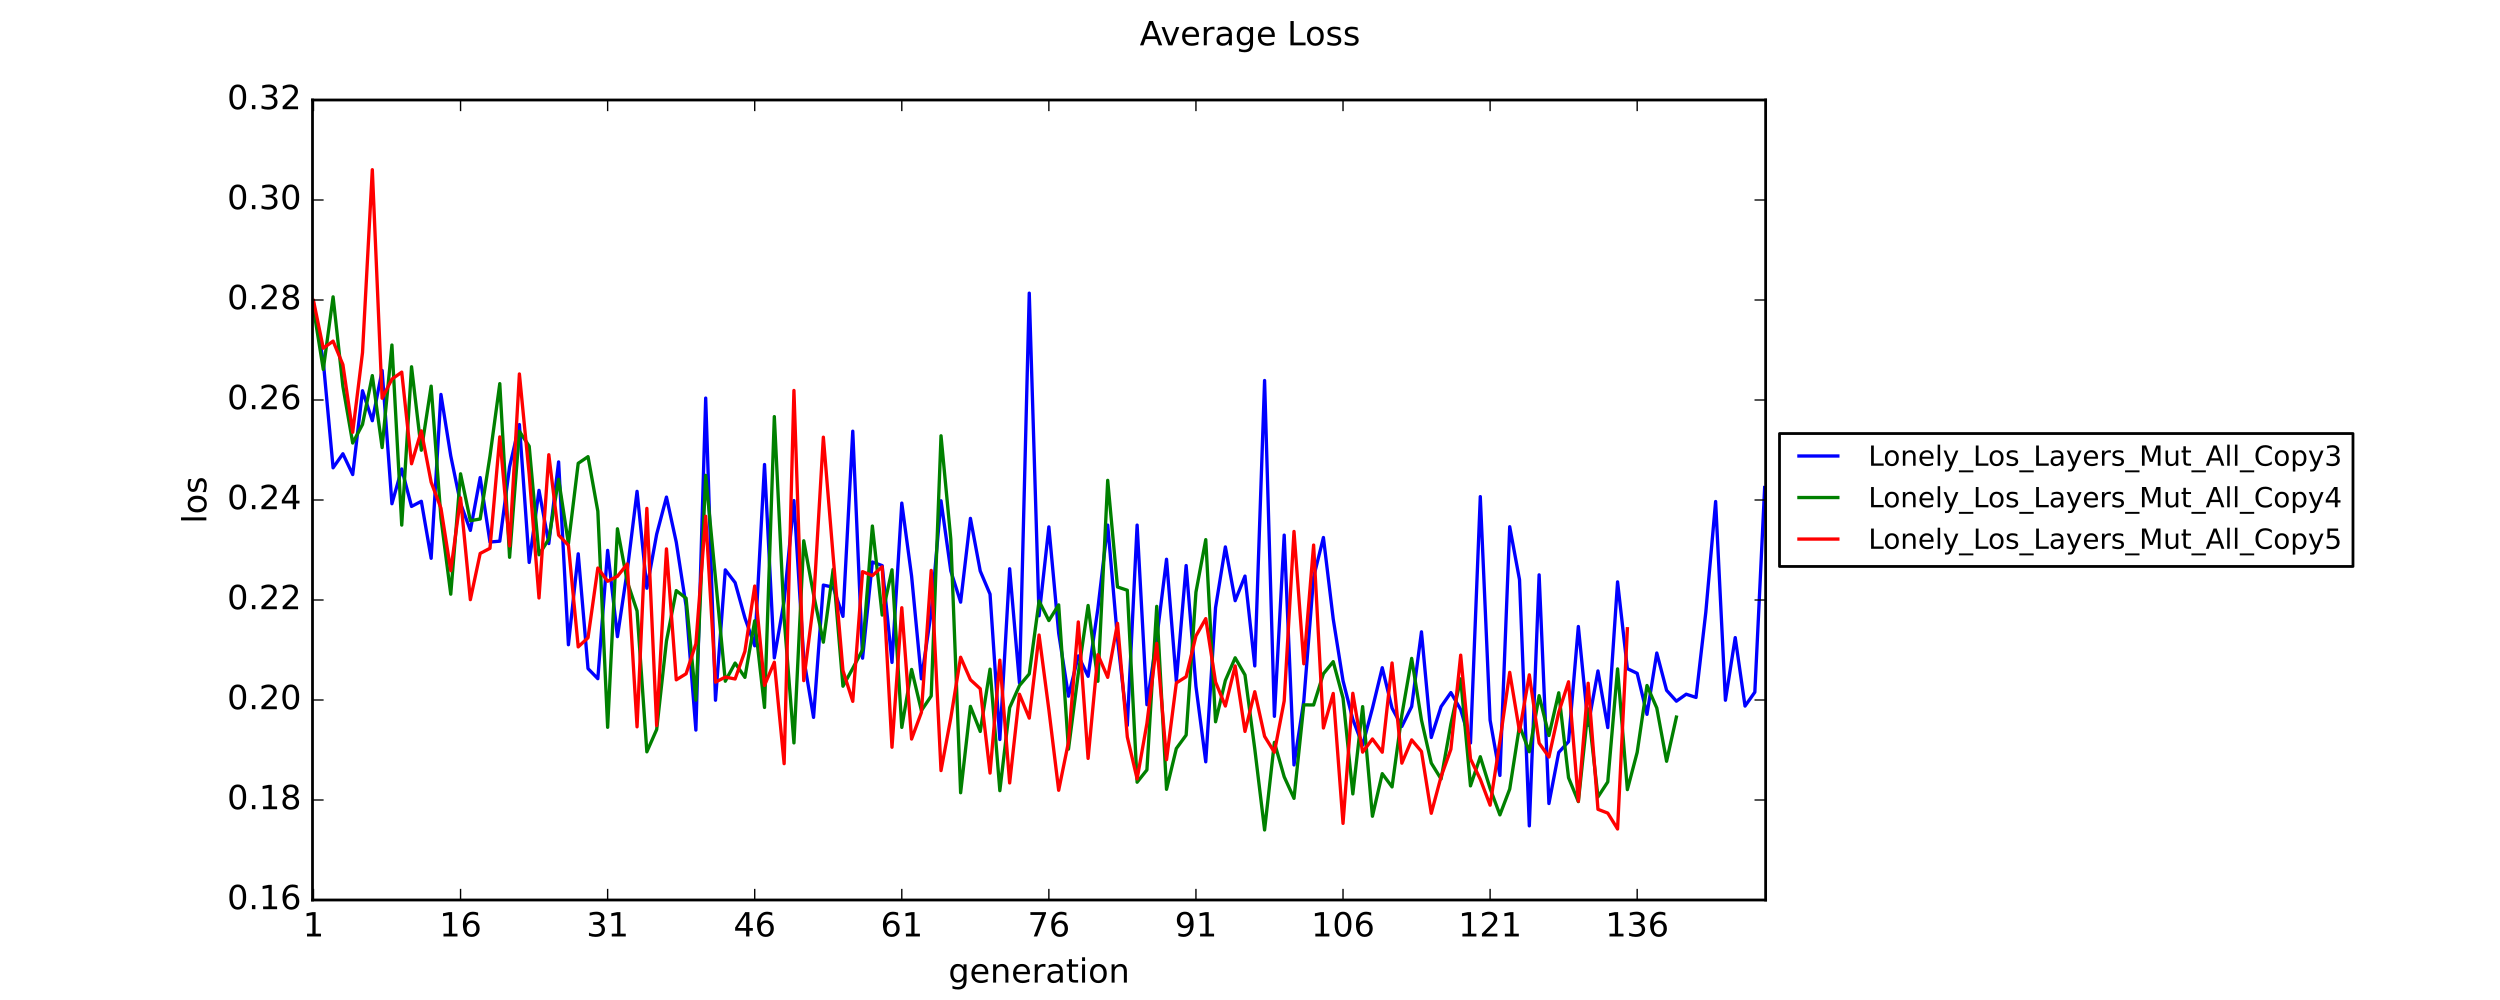<?xml version="1.0" encoding="utf-8" standalone="no"?>
<!DOCTYPE svg PUBLIC "-//W3C//DTD SVG 1.1//EN"
  "http://www.w3.org/Graphics/SVG/1.1/DTD/svg11.dtd">
<!-- Created with matplotlib (https://matplotlib.org/) -->
<svg height="360pt" version="1.1" viewBox="0 0 900 360" width="900pt" xmlns="http://www.w3.org/2000/svg" xmlns:xlink="http://www.w3.org/1999/xlink">
 <defs>
  <style type="text/css">
*{stroke-linecap:butt;stroke-linejoin:round;}
  </style>
 </defs>
 <g id="figure_1">
  <g id="patch_1">
   <path d="M 0 360 
L 900 360 
L 900 0 
L 0 0 
z
" style="fill:#ffffff;"/>
  </g>
  <g id="axes_1">
   <g id="patch_2">
    <path d="M 112.5 324 
L 635.625 324 
L 635.625 36 
L 112.5 36 
z
" style="fill:#ffffff;"/>
   </g>
   <g id="line2d_1">
    <path clip-path="url(#pf8abac9717)" d="M 112.853 109.121 
L 116.383 130.158 
L 119.913 168.405 
L 123.443 163.358 
L 126.972 170.836 
L 130.502 140.671 
L 134.032 151.451 
L 137.562 133.378 
L 141.092 181.333 
L 144.622 168.834 
L 148.152 182.313 
L 151.681 180.472 
L 155.211 200.977 
L 158.741 142.008 
L 162.271 164.129 
L 165.801 181.214 
L 169.331 190.937 
L 172.861 171.935 
L 176.39 195.135 
L 179.92 194.818 
L 183.45 168.052 
L 186.98 152.843 
L 190.51 202.47 
L 194.04 176.537 
L 197.57 195.673 
L 201.099 166.302 
L 204.629 232.096 
L 208.159 199.381 
L 211.689 240.699 
L 215.219 244.321 
L 218.749 198.144 
L 222.279 229.178 
L 225.808 205.442 
L 229.338 176.893 
L 232.868 211.746 
L 236.398 192.337 
L 239.928 178.958 
L 243.458 195.199 
L 246.988 218.142 
L 250.517 262.82 
L 254.047 143.32 
L 257.577 252.076 
L 261.107 205.159 
L 264.637 209.735 
L 268.167 222.437 
L 271.697 232.484 
L 275.226 167.234 
L 278.756 236.822 
L 282.286 216.351 
L 285.816 180.212 
L 289.346 237.044 
L 292.876 258.245 
L 296.406 210.634 
L 299.935 211.386 
L 303.465 221.888 
L 306.995 155.237 
L 310.525 236.937 
L 314.055 202.325 
L 317.585 203.621 
L 321.115 238.458 
L 324.644 181.124 
L 328.174 207.425 
L 331.704 244.37 
L 335.234 220.485 
L 338.764 180.291 
L 342.294 205.564 
L 345.824 216.768 
L 349.353 186.622 
L 352.883 205.558 
L 356.413 213.898 
L 359.943 266.218 
L 363.473 204.762 
L 367.003 245.875 
L 370.533 105.54 
L 374.062 221.678 
L 377.592 189.692 
L 381.122 227.928 
L 384.652 250.623 
L 388.182 236.126 
L 391.712 243.465 
L 395.242 219.072 
L 398.772 189.038 
L 402.301 229.903 
L 405.831 261.135 
L 409.361 189.042 
L 412.891 253.688 
L 416.421 229.763 
L 419.951 201.338 
L 423.481 245.243 
L 427.01 203.604 
L 430.54 247.117 
L 434.07 274.242 
L 437.6 218.76 
L 441.13 196.899 
L 444.66 216.237 
L 448.19 207.397 
L 451.719 239.723 
L 455.249 136.993 
L 458.779 257.866 
L 462.309 192.652 
L 465.839 275.364 
L 469.369 252.299 
L 472.899 207.79 
L 476.428 193.51 
L 479.958 222.833 
L 483.488 245.067 
L 487.018 258.97 
L 490.548 268.228 
L 494.078 254.975 
L 497.608 240.381 
L 501.137 254.915 
L 504.667 261.513 
L 508.197 254.376 
L 511.727 227.467 
L 515.257 265.492 
L 518.787 254.383 
L 522.317 249.335 
L 525.846 255.465 
L 529.376 267.469 
L 532.906 178.79 
L 536.436 259.254 
L 539.966 279.148 
L 543.496 189.621 
L 547.026 208.696 
L 550.555 297.302 
L 554.085 206.954 
L 557.615 289.262 
L 561.145 270.853 
L 564.675 266.998 
L 568.205 225.55 
L 571.735 261.145 
L 575.264 241.549 
L 578.794 261.922 
L 582.324 209.479 
L 585.854 240.719 
L 589.384 242.402 
L 592.914 257.157 
L 596.444 235.088 
L 599.973 248.518 
L 603.503 252.42 
L 607.033 249.916 
L 610.563 251.078 
L 614.093 220.387 
L 617.623 180.554 
L 621.153 252.076 
L 624.682 229.548 
L 628.212 254.178 
L 631.742 249.173 
L 635.272 175.515 
L 635.272 175.515 
" style="fill:none;stroke:#0000ff;stroke-linecap:square;stroke-width:1.2;"/>
   </g>
   <g id="line2d_2">
    <path clip-path="url(#pf8abac9717)" d="M 112.853 111.08 
L 116.383 132.982 
L 119.913 106.871 
L 123.443 139.095 
L 126.972 159.483 
L 130.502 152.793 
L 134.032 135.228 
L 137.562 161.119 
L 141.092 124.215 
L 144.622 189.025 
L 148.152 132.043 
L 151.681 162.078 
L 155.211 139.02 
L 158.741 186.484 
L 162.271 213.892 
L 165.801 170.577 
L 169.331 187.459 
L 172.861 186.831 
L 176.39 164.202 
L 179.92 138.121 
L 183.45 200.619 
L 186.98 155.264 
L 190.51 160.649 
L 194.04 199.712 
L 197.57 194.048 
L 201.099 172.539 
L 204.629 195.704 
L 208.159 166.791 
L 211.689 164.402 
L 215.219 184.046 
L 218.749 261.824 
L 222.279 190.374 
L 225.808 209.403 
L 229.338 219.94 
L 232.868 270.649 
L 236.398 262.636 
L 239.928 230.768 
L 243.458 212.619 
L 246.988 215.364 
L 250.517 252.036 
L 254.047 171.133 
L 261.107 245.229 
L 264.637 238.711 
L 268.167 243.846 
L 271.697 223.498 
L 275.226 254.675 
L 278.756 149.988 
L 282.286 222.555 
L 285.816 267.437 
L 289.346 194.685 
L 292.876 213.983 
L 296.406 231.177 
L 299.935 204.968 
L 303.465 247.028 
L 306.995 240.601 
L 310.525 233.928 
L 314.055 189.378 
L 317.585 221.414 
L 321.115 205.135 
L 324.644 261.85 
L 328.174 241.007 
L 331.704 255.808 
L 335.234 250.56 
L 338.764 156.893 
L 342.294 194.161 
L 345.824 285.376 
L 349.353 254.302 
L 352.883 263.312 
L 356.413 240.908 
L 359.943 284.632 
L 363.473 254.754 
L 367.003 246.809 
L 370.533 242.617 
L 374.062 216.365 
L 377.592 223.394 
L 381.122 217.765 
L 384.652 269.685 
L 388.182 242.465 
L 391.712 217.983 
L 395.242 245.25 
L 398.772 172.933 
L 402.301 211.315 
L 405.831 212.487 
L 409.361 281.594 
L 412.891 277.168 
L 416.421 218.3 
L 419.951 284.152 
L 423.481 269.462 
L 427.01 264.632 
L 430.54 213.165 
L 434.07 194.279 
L 437.6 259.833 
L 441.13 244.954 
L 444.66 236.814 
L 448.19 242.972 
L 451.719 269.614 
L 455.249 298.781 
L 458.779 267.263 
L 462.309 279.652 
L 465.839 287.395 
L 469.369 253.74 
L 472.899 253.79 
L 476.428 242.543 
L 479.958 238.196 
L 483.488 251.302 
L 487.018 285.799 
L 490.548 254.396 
L 494.078 293.84 
L 497.608 278.52 
L 501.137 283.281 
L 504.667 257.405 
L 508.197 237.033 
L 511.727 259.219 
L 515.257 274.709 
L 518.787 280.433 
L 522.317 260.646 
L 525.846 244.385 
L 529.376 282.908 
L 532.906 272.424 
L 536.436 283.825 
L 539.966 293.351 
L 543.496 284.064 
L 547.026 261.304 
L 550.555 270.614 
L 554.085 250.45 
L 557.615 264.781 
L 561.145 249.411 
L 564.675 279.985 
L 568.205 288.572 
L 571.735 255.231 
L 575.264 286.894 
L 578.794 281.485 
L 582.324 240.806 
L 585.854 284.251 
L 589.384 270.835 
L 592.914 246.786 
L 596.444 254.873 
L 599.973 274.05 
L 603.503 258.153 
L 603.503 258.153 
" style="fill:none;stroke:#008000;stroke-linecap:square;stroke-width:1.2;"/>
   </g>
   <g id="line2d_3">
    <path clip-path="url(#pf8abac9717)" d="M 112.853 108.209 
L 116.383 125.349 
L 119.913 122.809 
L 123.443 131.264 
L 126.972 155.614 
L 130.502 126.939 
L 134.032 61.1 
L 137.562 143.352 
L 141.092 136.484 
L 144.622 133.97 
L 148.152 166.944 
L 151.681 155.121 
L 155.211 173.587 
L 158.741 182.944 
L 162.271 205.446 
L 165.801 179.243 
L 169.331 215.868 
L 172.861 199.24 
L 176.39 197.387 
L 179.92 157.289 
L 183.45 196.538 
L 186.98 134.63 
L 190.51 170.813 
L 194.04 215.266 
L 197.57 163.71 
L 201.099 192.644 
L 204.629 196.294 
L 208.159 232.878 
L 211.689 229.579 
L 215.219 204.506 
L 218.749 209.246 
L 222.279 207.472 
L 225.808 203.037 
L 229.338 261.649 
L 232.868 183.03 
L 236.398 261.212 
L 239.928 197.605 
L 243.458 244.734 
L 246.988 242.562 
L 250.517 231.767 
L 254.047 185.862 
L 257.577 245.562 
L 261.107 243.747 
L 264.637 244.432 
L 268.167 234.476 
L 271.697 210.982 
L 275.226 246.728 
L 278.756 238.415 
L 282.286 274.908 
L 285.816 140.576 
L 289.346 245.019 
L 292.876 217.048 
L 296.406 157.394 
L 299.935 200.289 
L 303.465 241.394 
L 306.995 252.478 
L 310.525 205.797 
L 314.055 207.223 
L 317.585 204.054 
L 321.115 268.994 
L 324.644 218.789 
L 328.174 266.051 
L 331.704 256.469 
L 335.234 205.356 
L 338.764 277.402 
L 342.294 258.424 
L 345.824 236.608 
L 349.353 244.707 
L 352.883 247.944 
L 356.413 278.303 
L 359.943 237.657 
L 363.473 281.852 
L 367.003 249.927 
L 370.533 258.52 
L 374.062 228.62 
L 377.592 255.516 
L 381.122 284.494 
L 384.652 267.163 
L 388.182 223.913 
L 391.712 273.015 
L 395.242 235.695 
L 398.772 243.841 
L 402.301 224.402 
L 405.831 265.318 
L 409.361 280.399 
L 412.891 260.459 
L 416.421 231.634 
L 419.951 273.479 
L 423.481 245.861 
L 427.01 243.625 
L 430.54 228.932 
L 434.07 222.709 
L 437.6 245.531 
L 441.13 254.166 
L 444.66 239.738 
L 448.19 263.305 
L 451.719 249.025 
L 455.249 265.085 
L 458.779 270.805 
L 462.309 252.34 
L 465.839 191.335 
L 469.369 238.961 
L 472.899 196.229 
L 476.428 262.073 
L 479.958 249.65 
L 483.488 296.406 
L 487.018 249.593 
L 490.548 270.761 
L 494.078 266.035 
L 497.608 270.795 
L 501.137 238.677 
L 504.667 274.731 
L 508.197 266.367 
L 511.727 270.54 
L 515.257 292.779 
L 518.787 279.594 
L 522.317 269.738 
L 525.846 235.86 
L 529.376 273.197 
L 532.906 280.536 
L 536.436 289.859 
L 539.966 266.848 
L 543.496 242.05 
L 547.026 263.316 
L 550.555 242.948 
L 554.085 267.51 
L 557.615 272.522 
L 561.145 256.419 
L 564.675 245.444 
L 568.205 288.42 
L 571.735 245.979 
L 575.264 291.356 
L 578.794 292.714 
L 582.324 298.432 
L 585.854 226.356 
L 585.854 226.356 
" style="fill:none;stroke:#ff0000;stroke-linecap:square;stroke-width:1.2;"/>
   </g>
   <g id="patch_3">
    <path d="M 112.5 324 
L 112.5 36 
" style="fill:none;stroke:#000000;stroke-linecap:square;stroke-linejoin:miter;"/>
   </g>
   <g id="patch_4">
    <path d="M 635.625 324 
L 635.625 36 
" style="fill:none;stroke:#000000;stroke-linecap:square;stroke-linejoin:miter;"/>
   </g>
   <g id="patch_5">
    <path d="M 112.5 324 
L 635.625 324 
" style="fill:none;stroke:#000000;stroke-linecap:square;stroke-linejoin:miter;"/>
   </g>
   <g id="patch_6">
    <path d="M 112.5 36 
L 635.625 36 
" style="fill:none;stroke:#000000;stroke-linecap:square;stroke-linejoin:miter;"/>
   </g>
   <g id="matplotlib.axis_1">
    <g id="xtick_1">
     <g id="line2d_4">
      <defs>
       <path d="M 0 0 
L 0 -4 
" id="md877c5c57e" style="stroke:#000000;stroke-width:0.5;"/>
      </defs>
      <g>
       <use style="stroke:#000000;stroke-width:0.5;" x="112.853" xlink:href="#md877c5c57e" y="324"/>
      </g>
     </g>
     <g id="line2d_5">
      <defs>
       <path d="M 0 0 
L 0 4 
" id="m4c1aae0051" style="stroke:#000000;stroke-width:0.5;"/>
      </defs>
      <g>
       <use style="stroke:#000000;stroke-width:0.5;" x="112.853" xlink:href="#m4c1aae0051" y="36"/>
      </g>
     </g>
     <g id="text_1">
      <!-- 1 -->
      <defs>
       <path d="M 12.406 8.297 
L 28.516 8.297 
L 28.516 63.922 
L 10.984 60.406 
L 10.984 69.391 
L 28.422 72.906 
L 38.281 72.906 
L 38.281 8.297 
L 54.391 8.297 
L 54.391 0 
L 12.406 0 
z
" id="DejaVuSans-49"/>
      </defs>
      <g transform="translate(109.035 337.118)scale(0.12 -0.12)">
       <use xlink:href="#DejaVuSans-49"/>
      </g>
     </g>
    </g>
    <g id="xtick_2">
     <g id="line2d_6">
      <g>
       <use style="stroke:#000000;stroke-width:0.5;" x="165.801" xlink:href="#md877c5c57e" y="324"/>
      </g>
     </g>
     <g id="line2d_7">
      <g>
       <use style="stroke:#000000;stroke-width:0.5;" x="165.801" xlink:href="#m4c1aae0051" y="36"/>
      </g>
     </g>
     <g id="text_2">
      <!-- 16 -->
      <defs>
       <path d="M 33.016 40.375 
Q 26.375 40.375 22.484 35.828 
Q 18.609 31.297 18.609 23.391 
Q 18.609 15.531 22.484 10.953 
Q 26.375 6.391 33.016 6.391 
Q 39.656 6.391 43.531 10.953 
Q 47.406 15.531 47.406 23.391 
Q 47.406 31.297 43.531 35.828 
Q 39.656 40.375 33.016 40.375 
z
M 52.594 71.297 
L 52.594 62.312 
Q 48.875 64.062 45.094 64.984 
Q 41.312 65.922 37.594 65.922 
Q 27.828 65.922 22.672 59.328 
Q 17.531 52.734 16.797 39.406 
Q 19.672 43.656 24.016 45.922 
Q 28.375 48.188 33.594 48.188 
Q 44.578 48.188 50.953 41.516 
Q 57.328 34.859 57.328 23.391 
Q 57.328 12.156 50.688 5.359 
Q 44.047 -1.422 33.016 -1.422 
Q 20.359 -1.422 13.672 8.266 
Q 6.984 17.969 6.984 36.375 
Q 6.984 53.656 15.188 63.938 
Q 23.391 74.219 37.203 74.219 
Q 40.922 74.219 44.703 73.484 
Q 48.484 72.75 52.594 71.297 
z
" id="DejaVuSans-54"/>
      </defs>
      <g transform="translate(158.166 337.118)scale(0.12 -0.12)">
       <use xlink:href="#DejaVuSans-49"/>
       <use x="63.623" xlink:href="#DejaVuSans-54"/>
      </g>
     </g>
    </g>
    <g id="xtick_3">
     <g id="line2d_8">
      <g>
       <use style="stroke:#000000;stroke-width:0.5;" x="218.749" xlink:href="#md877c5c57e" y="324"/>
      </g>
     </g>
     <g id="line2d_9">
      <g>
       <use style="stroke:#000000;stroke-width:0.5;" x="218.749" xlink:href="#m4c1aae0051" y="36"/>
      </g>
     </g>
     <g id="text_3">
      <!-- 31 -->
      <defs>
       <path d="M 40.578 39.312 
Q 47.656 37.797 51.625 33 
Q 55.609 28.219 55.609 21.188 
Q 55.609 10.406 48.188 4.484 
Q 40.766 -1.422 27.094 -1.422 
Q 22.516 -1.422 17.656 -0.516 
Q 12.797 0.391 7.625 2.203 
L 7.625 11.719 
Q 11.719 9.328 16.594 8.109 
Q 21.484 6.891 26.812 6.891 
Q 36.078 6.891 40.938 10.547 
Q 45.797 14.203 45.797 21.188 
Q 45.797 27.641 41.281 31.266 
Q 36.766 34.906 28.719 34.906 
L 20.219 34.906 
L 20.219 43.016 
L 29.109 43.016 
Q 36.375 43.016 40.234 45.922 
Q 44.094 48.828 44.094 54.297 
Q 44.094 59.906 40.109 62.906 
Q 36.141 65.922 28.719 65.922 
Q 24.656 65.922 20.016 65.031 
Q 15.375 64.156 9.812 62.312 
L 9.812 71.094 
Q 15.438 72.656 20.344 73.438 
Q 25.25 74.219 29.594 74.219 
Q 40.828 74.219 47.359 69.109 
Q 53.906 64.016 53.906 55.328 
Q 53.906 49.266 50.438 45.094 
Q 46.969 40.922 40.578 39.312 
z
" id="DejaVuSans-51"/>
      </defs>
      <g transform="translate(211.114 337.118)scale(0.12 -0.12)">
       <use xlink:href="#DejaVuSans-51"/>
       <use x="63.623" xlink:href="#DejaVuSans-49"/>
      </g>
     </g>
    </g>
    <g id="xtick_4">
     <g id="line2d_10">
      <g>
       <use style="stroke:#000000;stroke-width:0.5;" x="271.697" xlink:href="#md877c5c57e" y="324"/>
      </g>
     </g>
     <g id="line2d_11">
      <g>
       <use style="stroke:#000000;stroke-width:0.5;" x="271.697" xlink:href="#m4c1aae0051" y="36"/>
      </g>
     </g>
     <g id="text_4">
      <!-- 46 -->
      <defs>
       <path d="M 37.797 64.312 
L 12.891 25.391 
L 37.797 25.391 
z
M 35.203 72.906 
L 47.609 72.906 
L 47.609 25.391 
L 58.016 25.391 
L 58.016 17.188 
L 47.609 17.188 
L 47.609 0 
L 37.797 0 
L 37.797 17.188 
L 4.891 17.188 
L 4.891 26.703 
z
" id="DejaVuSans-52"/>
      </defs>
      <g transform="translate(264.062 337.118)scale(0.12 -0.12)">
       <use xlink:href="#DejaVuSans-52"/>
       <use x="63.623" xlink:href="#DejaVuSans-54"/>
      </g>
     </g>
    </g>
    <g id="xtick_5">
     <g id="line2d_12">
      <g>
       <use style="stroke:#000000;stroke-width:0.5;" x="324.644" xlink:href="#md877c5c57e" y="324"/>
      </g>
     </g>
     <g id="line2d_13">
      <g>
       <use style="stroke:#000000;stroke-width:0.5;" x="324.644" xlink:href="#m4c1aae0051" y="36"/>
      </g>
     </g>
     <g id="text_5">
      <!-- 61 -->
      <g transform="translate(317.009 337.118)scale(0.12 -0.12)">
       <use xlink:href="#DejaVuSans-54"/>
       <use x="63.623" xlink:href="#DejaVuSans-49"/>
      </g>
     </g>
    </g>
    <g id="xtick_6">
     <g id="line2d_14">
      <g>
       <use style="stroke:#000000;stroke-width:0.5;" x="377.592" xlink:href="#md877c5c57e" y="324"/>
      </g>
     </g>
     <g id="line2d_15">
      <g>
       <use style="stroke:#000000;stroke-width:0.5;" x="377.592" xlink:href="#m4c1aae0051" y="36"/>
      </g>
     </g>
     <g id="text_6">
      <!-- 76 -->
      <defs>
       <path d="M 8.203 72.906 
L 55.078 72.906 
L 55.078 68.703 
L 28.609 0 
L 18.312 0 
L 43.219 64.594 
L 8.203 64.594 
z
" id="DejaVuSans-55"/>
      </defs>
      <g transform="translate(369.957 337.118)scale(0.12 -0.12)">
       <use xlink:href="#DejaVuSans-55"/>
       <use x="63.623" xlink:href="#DejaVuSans-54"/>
      </g>
     </g>
    </g>
    <g id="xtick_7">
     <g id="line2d_16">
      <g>
       <use style="stroke:#000000;stroke-width:0.5;" x="430.54" xlink:href="#md877c5c57e" y="324"/>
      </g>
     </g>
     <g id="line2d_17">
      <g>
       <use style="stroke:#000000;stroke-width:0.5;" x="430.54" xlink:href="#m4c1aae0051" y="36"/>
      </g>
     </g>
     <g id="text_7">
      <!-- 91 -->
      <defs>
       <path d="M 10.984 1.516 
L 10.984 10.5 
Q 14.703 8.734 18.5 7.812 
Q 22.312 6.891 25.984 6.891 
Q 35.75 6.891 40.891 13.453 
Q 46.047 20.016 46.781 33.406 
Q 43.953 29.203 39.594 26.953 
Q 35.25 24.703 29.984 24.703 
Q 19.047 24.703 12.672 31.312 
Q 6.297 37.938 6.297 49.422 
Q 6.297 60.641 12.938 67.422 
Q 19.578 74.219 30.609 74.219 
Q 43.266 74.219 49.922 64.516 
Q 56.594 54.828 56.594 36.375 
Q 56.594 19.141 48.406 8.859 
Q 40.234 -1.422 26.422 -1.422 
Q 22.703 -1.422 18.891 -0.688 
Q 15.094 0.047 10.984 1.516 
z
M 30.609 32.422 
Q 37.25 32.422 41.125 36.953 
Q 45.016 41.5 45.016 49.422 
Q 45.016 57.281 41.125 61.844 
Q 37.25 66.406 30.609 66.406 
Q 23.969 66.406 20.094 61.844 
Q 16.219 57.281 16.219 49.422 
Q 16.219 41.5 20.094 36.953 
Q 23.969 32.422 30.609 32.422 
z
" id="DejaVuSans-57"/>
      </defs>
      <g transform="translate(422.905 337.118)scale(0.12 -0.12)">
       <use xlink:href="#DejaVuSans-57"/>
       <use x="63.623" xlink:href="#DejaVuSans-49"/>
      </g>
     </g>
    </g>
    <g id="xtick_8">
     <g id="line2d_18">
      <g>
       <use style="stroke:#000000;stroke-width:0.5;" x="483.488" xlink:href="#md877c5c57e" y="324"/>
      </g>
     </g>
     <g id="line2d_19">
      <g>
       <use style="stroke:#000000;stroke-width:0.5;" x="483.488" xlink:href="#m4c1aae0051" y="36"/>
      </g>
     </g>
     <g id="text_8">
      <!-- 106 -->
      <defs>
       <path d="M 31.781 66.406 
Q 24.172 66.406 20.328 58.906 
Q 16.5 51.422 16.5 36.375 
Q 16.5 21.391 20.328 13.891 
Q 24.172 6.391 31.781 6.391 
Q 39.453 6.391 43.281 13.891 
Q 47.125 21.391 47.125 36.375 
Q 47.125 51.422 43.281 58.906 
Q 39.453 66.406 31.781 66.406 
z
M 31.781 74.219 
Q 44.047 74.219 50.516 64.516 
Q 56.984 54.828 56.984 36.375 
Q 56.984 17.969 50.516 8.266 
Q 44.047 -1.422 31.781 -1.422 
Q 19.531 -1.422 13.062 8.266 
Q 6.594 17.969 6.594 36.375 
Q 6.594 54.828 13.062 64.516 
Q 19.531 74.219 31.781 74.219 
z
" id="DejaVuSans-48"/>
      </defs>
      <g transform="translate(472.036 337.118)scale(0.12 -0.12)">
       <use xlink:href="#DejaVuSans-49"/>
       <use x="63.623" xlink:href="#DejaVuSans-48"/>
       <use x="127.246" xlink:href="#DejaVuSans-54"/>
      </g>
     </g>
    </g>
    <g id="xtick_9">
     <g id="line2d_20">
      <g>
       <use style="stroke:#000000;stroke-width:0.5;" x="536.436" xlink:href="#md877c5c57e" y="324"/>
      </g>
     </g>
     <g id="line2d_21">
      <g>
       <use style="stroke:#000000;stroke-width:0.5;" x="536.436" xlink:href="#m4c1aae0051" y="36"/>
      </g>
     </g>
     <g id="text_9">
      <!-- 121 -->
      <defs>
       <path d="M 19.188 8.297 
L 53.609 8.297 
L 53.609 0 
L 7.328 0 
L 7.328 8.297 
Q 12.938 14.109 22.625 23.891 
Q 32.328 33.688 34.812 36.531 
Q 39.547 41.844 41.422 45.531 
Q 43.312 49.219 43.312 52.781 
Q 43.312 58.594 39.234 62.25 
Q 35.156 65.922 28.609 65.922 
Q 23.969 65.922 18.812 64.312 
Q 13.672 62.703 7.812 59.422 
L 7.812 69.391 
Q 13.766 71.781 18.938 73 
Q 24.125 74.219 28.422 74.219 
Q 39.75 74.219 46.484 68.547 
Q 53.219 62.891 53.219 53.422 
Q 53.219 48.922 51.531 44.891 
Q 49.859 40.875 45.406 35.406 
Q 44.188 33.984 37.641 27.219 
Q 31.109 20.453 19.188 8.297 
z
" id="DejaVuSans-50"/>
      </defs>
      <g transform="translate(524.983 337.118)scale(0.12 -0.12)">
       <use xlink:href="#DejaVuSans-49"/>
       <use x="63.623" xlink:href="#DejaVuSans-50"/>
       <use x="127.246" xlink:href="#DejaVuSans-49"/>
      </g>
     </g>
    </g>
    <g id="xtick_10">
     <g id="line2d_22">
      <g>
       <use style="stroke:#000000;stroke-width:0.5;" x="589.384" xlink:href="#md877c5c57e" y="324"/>
      </g>
     </g>
     <g id="line2d_23">
      <g>
       <use style="stroke:#000000;stroke-width:0.5;" x="589.384" xlink:href="#m4c1aae0051" y="36"/>
      </g>
     </g>
     <g id="text_10">
      <!-- 136 -->
      <g transform="translate(577.931 337.118)scale(0.12 -0.12)">
       <use xlink:href="#DejaVuSans-49"/>
       <use x="63.623" xlink:href="#DejaVuSans-51"/>
       <use x="127.246" xlink:href="#DejaVuSans-54"/>
      </g>
     </g>
    </g>
    <g id="text_11">
     <!-- generation -->
     <defs>
      <path d="M 45.406 27.984 
Q 45.406 37.75 41.375 43.109 
Q 37.359 48.484 30.078 48.484 
Q 22.859 48.484 18.828 43.109 
Q 14.797 37.75 14.797 27.984 
Q 14.797 18.266 18.828 12.891 
Q 22.859 7.516 30.078 7.516 
Q 37.359 7.516 41.375 12.891 
Q 45.406 18.266 45.406 27.984 
z
M 54.391 6.781 
Q 54.391 -7.172 48.188 -13.984 
Q 42 -20.797 29.203 -20.797 
Q 24.469 -20.797 20.266 -20.094 
Q 16.062 -19.391 12.109 -17.922 
L 12.109 -9.188 
Q 16.062 -11.328 19.922 -12.344 
Q 23.781 -13.375 27.781 -13.375 
Q 36.625 -13.375 41.016 -8.766 
Q 45.406 -4.156 45.406 5.172 
L 45.406 9.625 
Q 42.625 4.781 38.281 2.391 
Q 33.938 0 27.875 0 
Q 17.828 0 11.672 7.656 
Q 5.516 15.328 5.516 27.984 
Q 5.516 40.672 11.672 48.328 
Q 17.828 56 27.875 56 
Q 33.938 56 38.281 53.609 
Q 42.625 51.219 45.406 46.391 
L 45.406 54.688 
L 54.391 54.688 
z
" id="DejaVuSans-103"/>
      <path d="M 56.203 29.594 
L 56.203 25.203 
L 14.891 25.203 
Q 15.484 15.922 20.484 11.062 
Q 25.484 6.203 34.422 6.203 
Q 39.594 6.203 44.453 7.469 
Q 49.312 8.734 54.109 11.281 
L 54.109 2.781 
Q 49.266 0.734 44.188 -0.344 
Q 39.109 -1.422 33.891 -1.422 
Q 20.797 -1.422 13.156 6.188 
Q 5.516 13.812 5.516 26.812 
Q 5.516 40.234 12.766 48.109 
Q 20.016 56 32.328 56 
Q 43.359 56 49.781 48.891 
Q 56.203 41.797 56.203 29.594 
z
M 47.219 32.234 
Q 47.125 39.594 43.094 43.984 
Q 39.062 48.391 32.422 48.391 
Q 24.906 48.391 20.391 44.141 
Q 15.875 39.891 15.188 32.172 
z
" id="DejaVuSans-101"/>
      <path d="M 54.891 33.016 
L 54.891 0 
L 45.906 0 
L 45.906 32.719 
Q 45.906 40.484 42.875 44.328 
Q 39.844 48.188 33.797 48.188 
Q 26.516 48.188 22.312 43.547 
Q 18.109 38.922 18.109 30.906 
L 18.109 0 
L 9.078 0 
L 9.078 54.688 
L 18.109 54.688 
L 18.109 46.188 
Q 21.344 51.125 25.703 53.562 
Q 30.078 56 35.797 56 
Q 45.219 56 50.047 50.172 
Q 54.891 44.344 54.891 33.016 
z
" id="DejaVuSans-110"/>
      <path d="M 41.109 46.297 
Q 39.594 47.172 37.812 47.578 
Q 36.031 48 33.891 48 
Q 26.266 48 22.188 43.047 
Q 18.109 38.094 18.109 28.812 
L 18.109 0 
L 9.078 0 
L 9.078 54.688 
L 18.109 54.688 
L 18.109 46.188 
Q 20.953 51.172 25.484 53.578 
Q 30.031 56 36.531 56 
Q 37.453 56 38.578 55.875 
Q 39.703 55.766 41.062 55.516 
z
" id="DejaVuSans-114"/>
      <path d="M 34.281 27.484 
Q 23.391 27.484 19.188 25 
Q 14.984 22.516 14.984 16.5 
Q 14.984 11.719 18.141 8.906 
Q 21.297 6.109 26.703 6.109 
Q 34.188 6.109 38.703 11.406 
Q 43.219 16.703 43.219 25.484 
L 43.219 27.484 
z
M 52.203 31.203 
L 52.203 0 
L 43.219 0 
L 43.219 8.297 
Q 40.141 3.328 35.547 0.953 
Q 30.953 -1.422 24.312 -1.422 
Q 15.922 -1.422 10.953 3.297 
Q 6 8.016 6 15.922 
Q 6 25.141 12.172 29.828 
Q 18.359 34.516 30.609 34.516 
L 43.219 34.516 
L 43.219 35.406 
Q 43.219 41.609 39.141 45 
Q 35.062 48.391 27.688 48.391 
Q 23 48.391 18.547 47.266 
Q 14.109 46.141 10.016 43.891 
L 10.016 52.203 
Q 14.938 54.109 19.578 55.047 
Q 24.219 56 28.609 56 
Q 40.484 56 46.344 49.844 
Q 52.203 43.703 52.203 31.203 
z
" id="DejaVuSans-97"/>
      <path d="M 18.312 70.219 
L 18.312 54.688 
L 36.812 54.688 
L 36.812 47.703 
L 18.312 47.703 
L 18.312 18.016 
Q 18.312 11.328 20.141 9.422 
Q 21.969 7.516 27.594 7.516 
L 36.812 7.516 
L 36.812 0 
L 27.594 0 
Q 17.188 0 13.234 3.875 
Q 9.281 7.766 9.281 18.016 
L 9.281 47.703 
L 2.688 47.703 
L 2.688 54.688 
L 9.281 54.688 
L 9.281 70.219 
z
" id="DejaVuSans-116"/>
      <path d="M 9.422 54.688 
L 18.406 54.688 
L 18.406 0 
L 9.422 0 
z
M 9.422 75.984 
L 18.406 75.984 
L 18.406 64.594 
L 9.422 64.594 
z
" id="DejaVuSans-105"/>
      <path d="M 30.609 48.391 
Q 23.391 48.391 19.188 42.75 
Q 14.984 37.109 14.984 27.297 
Q 14.984 17.484 19.156 11.844 
Q 23.344 6.203 30.609 6.203 
Q 37.797 6.203 41.984 11.859 
Q 46.188 17.531 46.188 27.297 
Q 46.188 37.016 41.984 42.703 
Q 37.797 48.391 30.609 48.391 
z
M 30.609 56 
Q 42.328 56 49.016 48.375 
Q 55.719 40.766 55.719 27.297 
Q 55.719 13.875 49.016 6.219 
Q 42.328 -1.422 30.609 -1.422 
Q 18.844 -1.422 12.172 6.219 
Q 5.516 13.875 5.516 27.297 
Q 5.516 40.766 12.172 48.375 
Q 18.844 56 30.609 56 
z
" id="DejaVuSans-111"/>
     </defs>
     <g transform="translate(341.431 353.732)scale(0.12 -0.12)">
      <use xlink:href="#DejaVuSans-103"/>
      <use x="63.477" xlink:href="#DejaVuSans-101"/>
      <use x="125" xlink:href="#DejaVuSans-110"/>
      <use x="188.379" xlink:href="#DejaVuSans-101"/>
      <use x="249.902" xlink:href="#DejaVuSans-114"/>
      <use x="291.016" xlink:href="#DejaVuSans-97"/>
      <use x="352.295" xlink:href="#DejaVuSans-116"/>
      <use x="391.504" xlink:href="#DejaVuSans-105"/>
      <use x="419.287" xlink:href="#DejaVuSans-111"/>
      <use x="480.469" xlink:href="#DejaVuSans-110"/>
     </g>
    </g>
   </g>
   <g id="matplotlib.axis_2">
    <g id="ytick_1">
     <g id="line2d_24">
      <defs>
       <path d="M 0 0 
L 4 0 
" id="m571cb40c7d" style="stroke:#000000;stroke-width:0.5;"/>
      </defs>
      <g>
       <use style="stroke:#000000;stroke-width:0.5;" x="112.5" xlink:href="#m571cb40c7d" y="324"/>
      </g>
     </g>
     <g id="line2d_25">
      <defs>
       <path d="M 0 0 
L -4 0 
" id="m0494d12b2d" style="stroke:#000000;stroke-width:0.5;"/>
      </defs>
      <g>
       <use style="stroke:#000000;stroke-width:0.5;" x="635.625" xlink:href="#m0494d12b2d" y="324"/>
      </g>
     </g>
     <g id="text_12">
      <!-- 0.16 -->
      <defs>
       <path d="M 10.688 12.406 
L 21 12.406 
L 21 0 
L 10.688 0 
z
" id="DejaVuSans-46"/>
      </defs>
      <g transform="translate(81.781 327.311)scale(0.12 -0.12)">
       <use xlink:href="#DejaVuSans-48"/>
       <use x="63.623" xlink:href="#DejaVuSans-46"/>
       <use x="95.41" xlink:href="#DejaVuSans-49"/>
       <use x="159.033" xlink:href="#DejaVuSans-54"/>
      </g>
     </g>
    </g>
    <g id="ytick_2">
     <g id="line2d_26">
      <g>
       <use style="stroke:#000000;stroke-width:0.5;" x="112.5" xlink:href="#m571cb40c7d" y="288"/>
      </g>
     </g>
     <g id="line2d_27">
      <g>
       <use style="stroke:#000000;stroke-width:0.5;" x="635.625" xlink:href="#m0494d12b2d" y="288"/>
      </g>
     </g>
     <g id="text_13">
      <!-- 0.18 -->
      <defs>
       <path d="M 31.781 34.625 
Q 24.75 34.625 20.719 30.859 
Q 16.703 27.094 16.703 20.516 
Q 16.703 13.922 20.719 10.156 
Q 24.75 6.391 31.781 6.391 
Q 38.812 6.391 42.859 10.172 
Q 46.922 13.969 46.922 20.516 
Q 46.922 27.094 42.891 30.859 
Q 38.875 34.625 31.781 34.625 
z
M 21.922 38.812 
Q 15.578 40.375 12.031 44.719 
Q 8.5 49.078 8.5 55.328 
Q 8.5 64.062 14.719 69.141 
Q 20.953 74.219 31.781 74.219 
Q 42.672 74.219 48.875 69.141 
Q 55.078 64.062 55.078 55.328 
Q 55.078 49.078 51.531 44.719 
Q 48 40.375 41.703 38.812 
Q 48.828 37.156 52.797 32.312 
Q 56.781 27.484 56.781 20.516 
Q 56.781 9.906 50.312 4.234 
Q 43.844 -1.422 31.781 -1.422 
Q 19.734 -1.422 13.25 4.234 
Q 6.781 9.906 6.781 20.516 
Q 6.781 27.484 10.781 32.312 
Q 14.797 37.156 21.922 38.812 
z
M 18.312 54.391 
Q 18.312 48.734 21.844 45.562 
Q 25.391 42.391 31.781 42.391 
Q 38.141 42.391 41.719 45.562 
Q 45.312 48.734 45.312 54.391 
Q 45.312 60.062 41.719 63.234 
Q 38.141 66.406 31.781 66.406 
Q 25.391 66.406 21.844 63.234 
Q 18.312 60.062 18.312 54.391 
z
" id="DejaVuSans-56"/>
      </defs>
      <g transform="translate(81.781 291.311)scale(0.12 -0.12)">
       <use xlink:href="#DejaVuSans-48"/>
       <use x="63.623" xlink:href="#DejaVuSans-46"/>
       <use x="95.41" xlink:href="#DejaVuSans-49"/>
       <use x="159.033" xlink:href="#DejaVuSans-56"/>
      </g>
     </g>
    </g>
    <g id="ytick_3">
     <g id="line2d_28">
      <g>
       <use style="stroke:#000000;stroke-width:0.5;" x="112.5" xlink:href="#m571cb40c7d" y="252"/>
      </g>
     </g>
     <g id="line2d_29">
      <g>
       <use style="stroke:#000000;stroke-width:0.5;" x="635.625" xlink:href="#m0494d12b2d" y="252"/>
      </g>
     </g>
     <g id="text_14">
      <!-- 0.20 -->
      <g transform="translate(81.781 255.311)scale(0.12 -0.12)">
       <use xlink:href="#DejaVuSans-48"/>
       <use x="63.623" xlink:href="#DejaVuSans-46"/>
       <use x="95.41" xlink:href="#DejaVuSans-50"/>
       <use x="159.033" xlink:href="#DejaVuSans-48"/>
      </g>
     </g>
    </g>
    <g id="ytick_4">
     <g id="line2d_30">
      <g>
       <use style="stroke:#000000;stroke-width:0.5;" x="112.5" xlink:href="#m571cb40c7d" y="216"/>
      </g>
     </g>
     <g id="line2d_31">
      <g>
       <use style="stroke:#000000;stroke-width:0.5;" x="635.625" xlink:href="#m0494d12b2d" y="216"/>
      </g>
     </g>
     <g id="text_15">
      <!-- 0.22 -->
      <g transform="translate(81.781 219.311)scale(0.12 -0.12)">
       <use xlink:href="#DejaVuSans-48"/>
       <use x="63.623" xlink:href="#DejaVuSans-46"/>
       <use x="95.41" xlink:href="#DejaVuSans-50"/>
       <use x="159.033" xlink:href="#DejaVuSans-50"/>
      </g>
     </g>
    </g>
    <g id="ytick_5">
     <g id="line2d_32">
      <g>
       <use style="stroke:#000000;stroke-width:0.5;" x="112.5" xlink:href="#m571cb40c7d" y="180"/>
      </g>
     </g>
     <g id="line2d_33">
      <g>
       <use style="stroke:#000000;stroke-width:0.5;" x="635.625" xlink:href="#m0494d12b2d" y="180"/>
      </g>
     </g>
     <g id="text_16">
      <!-- 0.24 -->
      <g transform="translate(81.781 183.311)scale(0.12 -0.12)">
       <use xlink:href="#DejaVuSans-48"/>
       <use x="63.623" xlink:href="#DejaVuSans-46"/>
       <use x="95.41" xlink:href="#DejaVuSans-50"/>
       <use x="159.033" xlink:href="#DejaVuSans-52"/>
      </g>
     </g>
    </g>
    <g id="ytick_6">
     <g id="line2d_34">
      <g>
       <use style="stroke:#000000;stroke-width:0.5;" x="112.5" xlink:href="#m571cb40c7d" y="144"/>
      </g>
     </g>
     <g id="line2d_35">
      <g>
       <use style="stroke:#000000;stroke-width:0.5;" x="635.625" xlink:href="#m0494d12b2d" y="144"/>
      </g>
     </g>
     <g id="text_17">
      <!-- 0.26 -->
      <g transform="translate(81.781 147.311)scale(0.12 -0.12)">
       <use xlink:href="#DejaVuSans-48"/>
       <use x="63.623" xlink:href="#DejaVuSans-46"/>
       <use x="95.41" xlink:href="#DejaVuSans-50"/>
       <use x="159.033" xlink:href="#DejaVuSans-54"/>
      </g>
     </g>
    </g>
    <g id="ytick_7">
     <g id="line2d_36">
      <g>
       <use style="stroke:#000000;stroke-width:0.5;" x="112.5" xlink:href="#m571cb40c7d" y="108"/>
      </g>
     </g>
     <g id="line2d_37">
      <g>
       <use style="stroke:#000000;stroke-width:0.5;" x="635.625" xlink:href="#m0494d12b2d" y="108"/>
      </g>
     </g>
     <g id="text_18">
      <!-- 0.28 -->
      <g transform="translate(81.781 111.311)scale(0.12 -0.12)">
       <use xlink:href="#DejaVuSans-48"/>
       <use x="63.623" xlink:href="#DejaVuSans-46"/>
       <use x="95.41" xlink:href="#DejaVuSans-50"/>
       <use x="159.033" xlink:href="#DejaVuSans-56"/>
      </g>
     </g>
    </g>
    <g id="ytick_8">
     <g id="line2d_38">
      <g>
       <use style="stroke:#000000;stroke-width:0.5;" x="112.5" xlink:href="#m571cb40c7d" y="72"/>
      </g>
     </g>
     <g id="line2d_39">
      <g>
       <use style="stroke:#000000;stroke-width:0.5;" x="635.625" xlink:href="#m0494d12b2d" y="72"/>
      </g>
     </g>
     <g id="text_19">
      <!-- 0.30 -->
      <g transform="translate(81.781 75.311)scale(0.12 -0.12)">
       <use xlink:href="#DejaVuSans-48"/>
       <use x="63.623" xlink:href="#DejaVuSans-46"/>
       <use x="95.41" xlink:href="#DejaVuSans-51"/>
       <use x="159.033" xlink:href="#DejaVuSans-48"/>
      </g>
     </g>
    </g>
    <g id="ytick_9">
     <g id="line2d_40">
      <g>
       <use style="stroke:#000000;stroke-width:0.5;" x="112.5" xlink:href="#m571cb40c7d" y="36"/>
      </g>
     </g>
     <g id="line2d_41">
      <g>
       <use style="stroke:#000000;stroke-width:0.5;" x="635.625" xlink:href="#m0494d12b2d" y="36"/>
      </g>
     </g>
     <g id="text_20">
      <!-- 0.32 -->
      <g transform="translate(81.781 39.311)scale(0.12 -0.12)">
       <use xlink:href="#DejaVuSans-48"/>
       <use x="63.623" xlink:href="#DejaVuSans-46"/>
       <use x="95.41" xlink:href="#DejaVuSans-51"/>
       <use x="159.033" xlink:href="#DejaVuSans-50"/>
      </g>
     </g>
    </g>
    <g id="text_21">
     <!-- los -->
     <defs>
      <path d="M 9.422 75.984 
L 18.406 75.984 
L 18.406 0 
L 9.422 0 
z
" id="DejaVuSans-108"/>
      <path d="M 44.281 53.078 
L 44.281 44.578 
Q 40.484 46.531 36.375 47.5 
Q 32.281 48.484 27.875 48.484 
Q 21.188 48.484 17.844 46.438 
Q 14.5 44.391 14.5 40.281 
Q 14.5 37.156 16.891 35.375 
Q 19.281 33.594 26.516 31.984 
L 29.594 31.297 
Q 39.156 29.25 43.188 25.516 
Q 47.219 21.781 47.219 15.094 
Q 47.219 7.469 41.188 3.016 
Q 35.156 -1.422 24.609 -1.422 
Q 20.219 -1.422 15.453 -0.562 
Q 10.688 0.297 5.422 2 
L 5.422 11.281 
Q 10.406 8.688 15.234 7.391 
Q 20.062 6.109 24.812 6.109 
Q 31.156 6.109 34.562 8.281 
Q 37.984 10.453 37.984 14.406 
Q 37.984 18.062 35.516 20.016 
Q 33.062 21.969 24.703 23.781 
L 21.578 24.516 
Q 13.234 26.266 9.516 29.906 
Q 5.812 33.547 5.812 39.891 
Q 5.812 47.609 11.281 51.797 
Q 16.75 56 26.812 56 
Q 31.781 56 36.172 55.266 
Q 40.578 54.547 44.281 53.078 
z
" id="DejaVuSans-115"/>
     </defs>
     <g transform="translate(74.286 188.464)rotate(-90)scale(0.12 -0.12)">
      <use xlink:href="#DejaVuSans-108"/>
      <use x="27.783" xlink:href="#DejaVuSans-111"/>
      <use x="88.965" xlink:href="#DejaVuSans-115"/>
     </g>
    </g>
   </g>
   <g id="legend_1">
    <g id="patch_7">
     <path d="M 640.623 203.925 
L 847.075 203.925 
L 847.075 156.075 
L 640.623 156.075 
z
" style="fill:#ffffff;stroke:#000000;stroke-linejoin:miter;"/>
    </g>
    <g id="line2d_42">
     <path d="M 647.62 164.17 
L 661.615 164.17 
" style="fill:none;stroke:#0000ff;stroke-linecap:square;stroke-width:1.2;"/>
    </g>
    <g id="line2d_43"/>
    <g id="text_22">
     <!-- Lonely_Los_Layers_Mut_All_Copy3 -->
     <defs>
      <path d="M 9.812 72.906 
L 19.672 72.906 
L 19.672 8.297 
L 55.172 8.297 
L 55.172 0 
L 9.812 0 
z
" id="DejaVuSans-76"/>
      <path d="M 32.172 -5.078 
Q 28.375 -14.844 24.75 -17.812 
Q 21.141 -20.797 15.094 -20.797 
L 7.906 -20.797 
L 7.906 -13.281 
L 13.188 -13.281 
Q 16.891 -13.281 18.938 -11.516 
Q 21 -9.766 23.484 -3.219 
L 25.094 0.875 
L 2.984 54.688 
L 12.5 54.688 
L 29.594 11.922 
L 46.688 54.688 
L 56.203 54.688 
z
" id="DejaVuSans-121"/>
      <path d="M 50.984 -16.609 
L 50.984 -23.578 
L -0.984 -23.578 
L -0.984 -16.609 
z
" id="DejaVuSans-95"/>
      <path d="M 9.812 72.906 
L 24.516 72.906 
L 43.109 23.297 
L 61.812 72.906 
L 76.516 72.906 
L 76.516 0 
L 66.891 0 
L 66.891 64.016 
L 48.094 14.016 
L 38.188 14.016 
L 19.391 64.016 
L 19.391 0 
L 9.812 0 
z
" id="DejaVuSans-77"/>
      <path d="M 8.5 21.578 
L 8.5 54.688 
L 17.484 54.688 
L 17.484 21.922 
Q 17.484 14.156 20.5 10.266 
Q 23.531 6.391 29.594 6.391 
Q 36.859 6.391 41.078 11.031 
Q 45.312 15.672 45.312 23.688 
L 45.312 54.688 
L 54.297 54.688 
L 54.297 0 
L 45.312 0 
L 45.312 8.406 
Q 42.047 3.422 37.719 1 
Q 33.406 -1.422 27.688 -1.422 
Q 18.266 -1.422 13.375 4.438 
Q 8.5 10.297 8.5 21.578 
z
M 31.109 56 
z
" id="DejaVuSans-117"/>
      <path d="M 34.188 63.188 
L 20.797 26.906 
L 47.609 26.906 
z
M 28.609 72.906 
L 39.797 72.906 
L 67.578 0 
L 57.328 0 
L 50.688 18.703 
L 17.828 18.703 
L 11.188 0 
L 0.781 0 
z
" id="DejaVuSans-65"/>
      <path d="M 64.406 67.281 
L 64.406 56.891 
Q 59.422 61.531 53.781 63.812 
Q 48.141 66.109 41.797 66.109 
Q 29.297 66.109 22.656 58.469 
Q 16.016 50.828 16.016 36.375 
Q 16.016 21.969 22.656 14.328 
Q 29.297 6.688 41.797 6.688 
Q 48.141 6.688 53.781 8.984 
Q 59.422 11.281 64.406 15.922 
L 64.406 5.609 
Q 59.234 2.094 53.438 0.328 
Q 47.656 -1.422 41.219 -1.422 
Q 24.656 -1.422 15.125 8.703 
Q 5.609 18.844 5.609 36.375 
Q 5.609 53.953 15.125 64.078 
Q 24.656 74.219 41.219 74.219 
Q 47.75 74.219 53.531 72.484 
Q 59.328 70.75 64.406 67.281 
z
" id="DejaVuSans-67"/>
      <path d="M 18.109 8.203 
L 18.109 -20.797 
L 9.078 -20.797 
L 9.078 54.688 
L 18.109 54.688 
L 18.109 46.391 
Q 20.953 51.266 25.266 53.625 
Q 29.594 56 35.594 56 
Q 45.562 56 51.781 48.094 
Q 58.016 40.188 58.016 27.297 
Q 58.016 14.406 51.781 6.484 
Q 45.562 -1.422 35.594 -1.422 
Q 29.594 -1.422 25.266 0.953 
Q 20.953 3.328 18.109 8.203 
z
M 48.688 27.297 
Q 48.688 37.203 44.609 42.844 
Q 40.531 48.484 33.406 48.484 
Q 26.266 48.484 22.188 42.844 
Q 18.109 37.203 18.109 27.297 
Q 18.109 17.391 22.188 11.75 
Q 26.266 6.109 33.406 6.109 
Q 40.531 6.109 44.609 11.75 
Q 48.688 17.391 48.688 27.297 
z
" id="DejaVuSans-112"/>
     </defs>
     <g transform="translate(672.61 167.669)scale(0.1 -0.1)">
      <use xlink:href="#DejaVuSans-76"/>
      <use x="53.963" xlink:href="#DejaVuSans-111"/>
      <use x="115.145" xlink:href="#DejaVuSans-110"/>
      <use x="178.523" xlink:href="#DejaVuSans-101"/>
      <use x="240.047" xlink:href="#DejaVuSans-108"/>
      <use x="267.83" xlink:href="#DejaVuSans-121"/>
      <use x="327.01" xlink:href="#DejaVuSans-95"/>
      <use x="377.01" xlink:href="#DejaVuSans-76"/>
      <use x="430.973" xlink:href="#DejaVuSans-111"/>
      <use x="492.154" xlink:href="#DejaVuSans-115"/>
      <use x="544.254" xlink:href="#DejaVuSans-95"/>
      <use x="594.254" xlink:href="#DejaVuSans-76"/>
      <use x="649.967" xlink:href="#DejaVuSans-97"/>
      <use x="711.246" xlink:href="#DejaVuSans-121"/>
      <use x="770.426" xlink:href="#DejaVuSans-101"/>
      <use x="831.949" xlink:href="#DejaVuSans-114"/>
      <use x="873.062" xlink:href="#DejaVuSans-115"/>
      <use x="925.162" xlink:href="#DejaVuSans-95"/>
      <use x="975.162" xlink:href="#DejaVuSans-77"/>
      <use x="1061.441" xlink:href="#DejaVuSans-117"/>
      <use x="1124.82" xlink:href="#DejaVuSans-116"/>
      <use x="1164.029" xlink:href="#DejaVuSans-95"/>
      <use x="1214.029" xlink:href="#DejaVuSans-65"/>
      <use x="1282.438" xlink:href="#DejaVuSans-108"/>
      <use x="1310.221" xlink:href="#DejaVuSans-108"/>
      <use x="1338.004" xlink:href="#DejaVuSans-95"/>
      <use x="1388.004" xlink:href="#DejaVuSans-67"/>
      <use x="1457.828" xlink:href="#DejaVuSans-111"/>
      <use x="1519.01" xlink:href="#DejaVuSans-112"/>
      <use x="1582.486" xlink:href="#DejaVuSans-121"/>
      <use x="1641.666" xlink:href="#DejaVuSans-51"/>
     </g>
    </g>
    <g id="line2d_44">
     <path d="M 647.62 179.121 
L 661.615 179.121 
" style="fill:none;stroke:#008000;stroke-linecap:square;stroke-width:1.2;"/>
    </g>
    <g id="line2d_45"/>
    <g id="text_23">
     <!-- Lonely_Los_Layers_Mut_All_Copy4 -->
     <g transform="translate(672.61 182.619)scale(0.1 -0.1)">
      <use xlink:href="#DejaVuSans-76"/>
      <use x="53.963" xlink:href="#DejaVuSans-111"/>
      <use x="115.145" xlink:href="#DejaVuSans-110"/>
      <use x="178.523" xlink:href="#DejaVuSans-101"/>
      <use x="240.047" xlink:href="#DejaVuSans-108"/>
      <use x="267.83" xlink:href="#DejaVuSans-121"/>
      <use x="327.01" xlink:href="#DejaVuSans-95"/>
      <use x="377.01" xlink:href="#DejaVuSans-76"/>
      <use x="430.973" xlink:href="#DejaVuSans-111"/>
      <use x="492.154" xlink:href="#DejaVuSans-115"/>
      <use x="544.254" xlink:href="#DejaVuSans-95"/>
      <use x="594.254" xlink:href="#DejaVuSans-76"/>
      <use x="649.967" xlink:href="#DejaVuSans-97"/>
      <use x="711.246" xlink:href="#DejaVuSans-121"/>
      <use x="770.426" xlink:href="#DejaVuSans-101"/>
      <use x="831.949" xlink:href="#DejaVuSans-114"/>
      <use x="873.062" xlink:href="#DejaVuSans-115"/>
      <use x="925.162" xlink:href="#DejaVuSans-95"/>
      <use x="975.162" xlink:href="#DejaVuSans-77"/>
      <use x="1061.441" xlink:href="#DejaVuSans-117"/>
      <use x="1124.82" xlink:href="#DejaVuSans-116"/>
      <use x="1164.029" xlink:href="#DejaVuSans-95"/>
      <use x="1214.029" xlink:href="#DejaVuSans-65"/>
      <use x="1282.438" xlink:href="#DejaVuSans-108"/>
      <use x="1310.221" xlink:href="#DejaVuSans-108"/>
      <use x="1338.004" xlink:href="#DejaVuSans-95"/>
      <use x="1388.004" xlink:href="#DejaVuSans-67"/>
      <use x="1457.828" xlink:href="#DejaVuSans-111"/>
      <use x="1519.01" xlink:href="#DejaVuSans-112"/>
      <use x="1582.486" xlink:href="#DejaVuSans-121"/>
      <use x="1641.666" xlink:href="#DejaVuSans-52"/>
     </g>
    </g>
    <g id="line2d_46">
     <path d="M 647.62 194.071 
L 661.615 194.071 
" style="fill:none;stroke:#ff0000;stroke-linecap:square;stroke-width:1.2;"/>
    </g>
    <g id="line2d_47"/>
    <g id="text_24">
     <!-- Lonely_Los_Layers_Mut_All_Copy5 -->
     <defs>
      <path d="M 10.797 72.906 
L 49.516 72.906 
L 49.516 64.594 
L 19.828 64.594 
L 19.828 46.734 
Q 21.969 47.469 24.109 47.828 
Q 26.266 48.188 28.422 48.188 
Q 40.625 48.188 47.75 41.5 
Q 54.891 34.812 54.891 23.391 
Q 54.891 11.625 47.562 5.094 
Q 40.234 -1.422 26.906 -1.422 
Q 22.312 -1.422 17.547 -0.641 
Q 12.797 0.141 7.719 1.703 
L 7.719 11.625 
Q 12.109 9.234 16.797 8.062 
Q 21.484 6.891 26.703 6.891 
Q 35.156 6.891 40.078 11.328 
Q 45.016 15.766 45.016 23.391 
Q 45.016 31 40.078 35.438 
Q 35.156 39.891 26.703 39.891 
Q 22.75 39.891 18.812 39.016 
Q 14.891 38.141 10.797 36.281 
z
" id="DejaVuSans-53"/>
     </defs>
     <g transform="translate(672.61 197.57)scale(0.1 -0.1)">
      <use xlink:href="#DejaVuSans-76"/>
      <use x="53.963" xlink:href="#DejaVuSans-111"/>
      <use x="115.145" xlink:href="#DejaVuSans-110"/>
      <use x="178.523" xlink:href="#DejaVuSans-101"/>
      <use x="240.047" xlink:href="#DejaVuSans-108"/>
      <use x="267.83" xlink:href="#DejaVuSans-121"/>
      <use x="327.01" xlink:href="#DejaVuSans-95"/>
      <use x="377.01" xlink:href="#DejaVuSans-76"/>
      <use x="430.973" xlink:href="#DejaVuSans-111"/>
      <use x="492.154" xlink:href="#DejaVuSans-115"/>
      <use x="544.254" xlink:href="#DejaVuSans-95"/>
      <use x="594.254" xlink:href="#DejaVuSans-76"/>
      <use x="649.967" xlink:href="#DejaVuSans-97"/>
      <use x="711.246" xlink:href="#DejaVuSans-121"/>
      <use x="770.426" xlink:href="#DejaVuSans-101"/>
      <use x="831.949" xlink:href="#DejaVuSans-114"/>
      <use x="873.062" xlink:href="#DejaVuSans-115"/>
      <use x="925.162" xlink:href="#DejaVuSans-95"/>
      <use x="975.162" xlink:href="#DejaVuSans-77"/>
      <use x="1061.441" xlink:href="#DejaVuSans-117"/>
      <use x="1124.82" xlink:href="#DejaVuSans-116"/>
      <use x="1164.029" xlink:href="#DejaVuSans-95"/>
      <use x="1214.029" xlink:href="#DejaVuSans-65"/>
      <use x="1282.438" xlink:href="#DejaVuSans-108"/>
      <use x="1310.221" xlink:href="#DejaVuSans-108"/>
      <use x="1338.004" xlink:href="#DejaVuSans-95"/>
      <use x="1388.004" xlink:href="#DejaVuSans-67"/>
      <use x="1457.828" xlink:href="#DejaVuSans-111"/>
      <use x="1519.01" xlink:href="#DejaVuSans-112"/>
      <use x="1582.486" xlink:href="#DejaVuSans-121"/>
      <use x="1641.666" xlink:href="#DejaVuSans-53"/>
     </g>
    </g>
   </g>
  </g>
  <g id="text_25">
   <!-- Average Loss -->
   <defs>
    <path d="M 2.984 54.688 
L 12.5 54.688 
L 29.594 8.797 
L 46.688 54.688 
L 56.203 54.688 
L 35.688 0 
L 23.484 0 
z
" id="DejaVuSans-118"/>
    <path id="DejaVuSans-32"/>
   </defs>
   <g transform="translate(410.293 16.318)scale(0.12 -0.12)">
    <use xlink:href="#DejaVuSans-65"/>
    <use x="62.533" xlink:href="#DejaVuSans-118"/>
    <use x="121.713" xlink:href="#DejaVuSans-101"/>
    <use x="183.236" xlink:href="#DejaVuSans-114"/>
    <use x="224.35" xlink:href="#DejaVuSans-97"/>
    <use x="285.629" xlink:href="#DejaVuSans-103"/>
    <use x="349.105" xlink:href="#DejaVuSans-101"/>
    <use x="410.629" xlink:href="#DejaVuSans-32"/>
    <use x="442.416" xlink:href="#DejaVuSans-76"/>
    <use x="496.379" xlink:href="#DejaVuSans-111"/>
    <use x="557.561" xlink:href="#DejaVuSans-115"/>
    <use x="609.66" xlink:href="#DejaVuSans-115"/>
   </g>
  </g>
 </g>
 <defs>
  <clipPath id="pf8abac9717">
   <rect height="288" width="523.125" x="112.5" y="36"/>
  </clipPath>
 </defs>
</svg>
